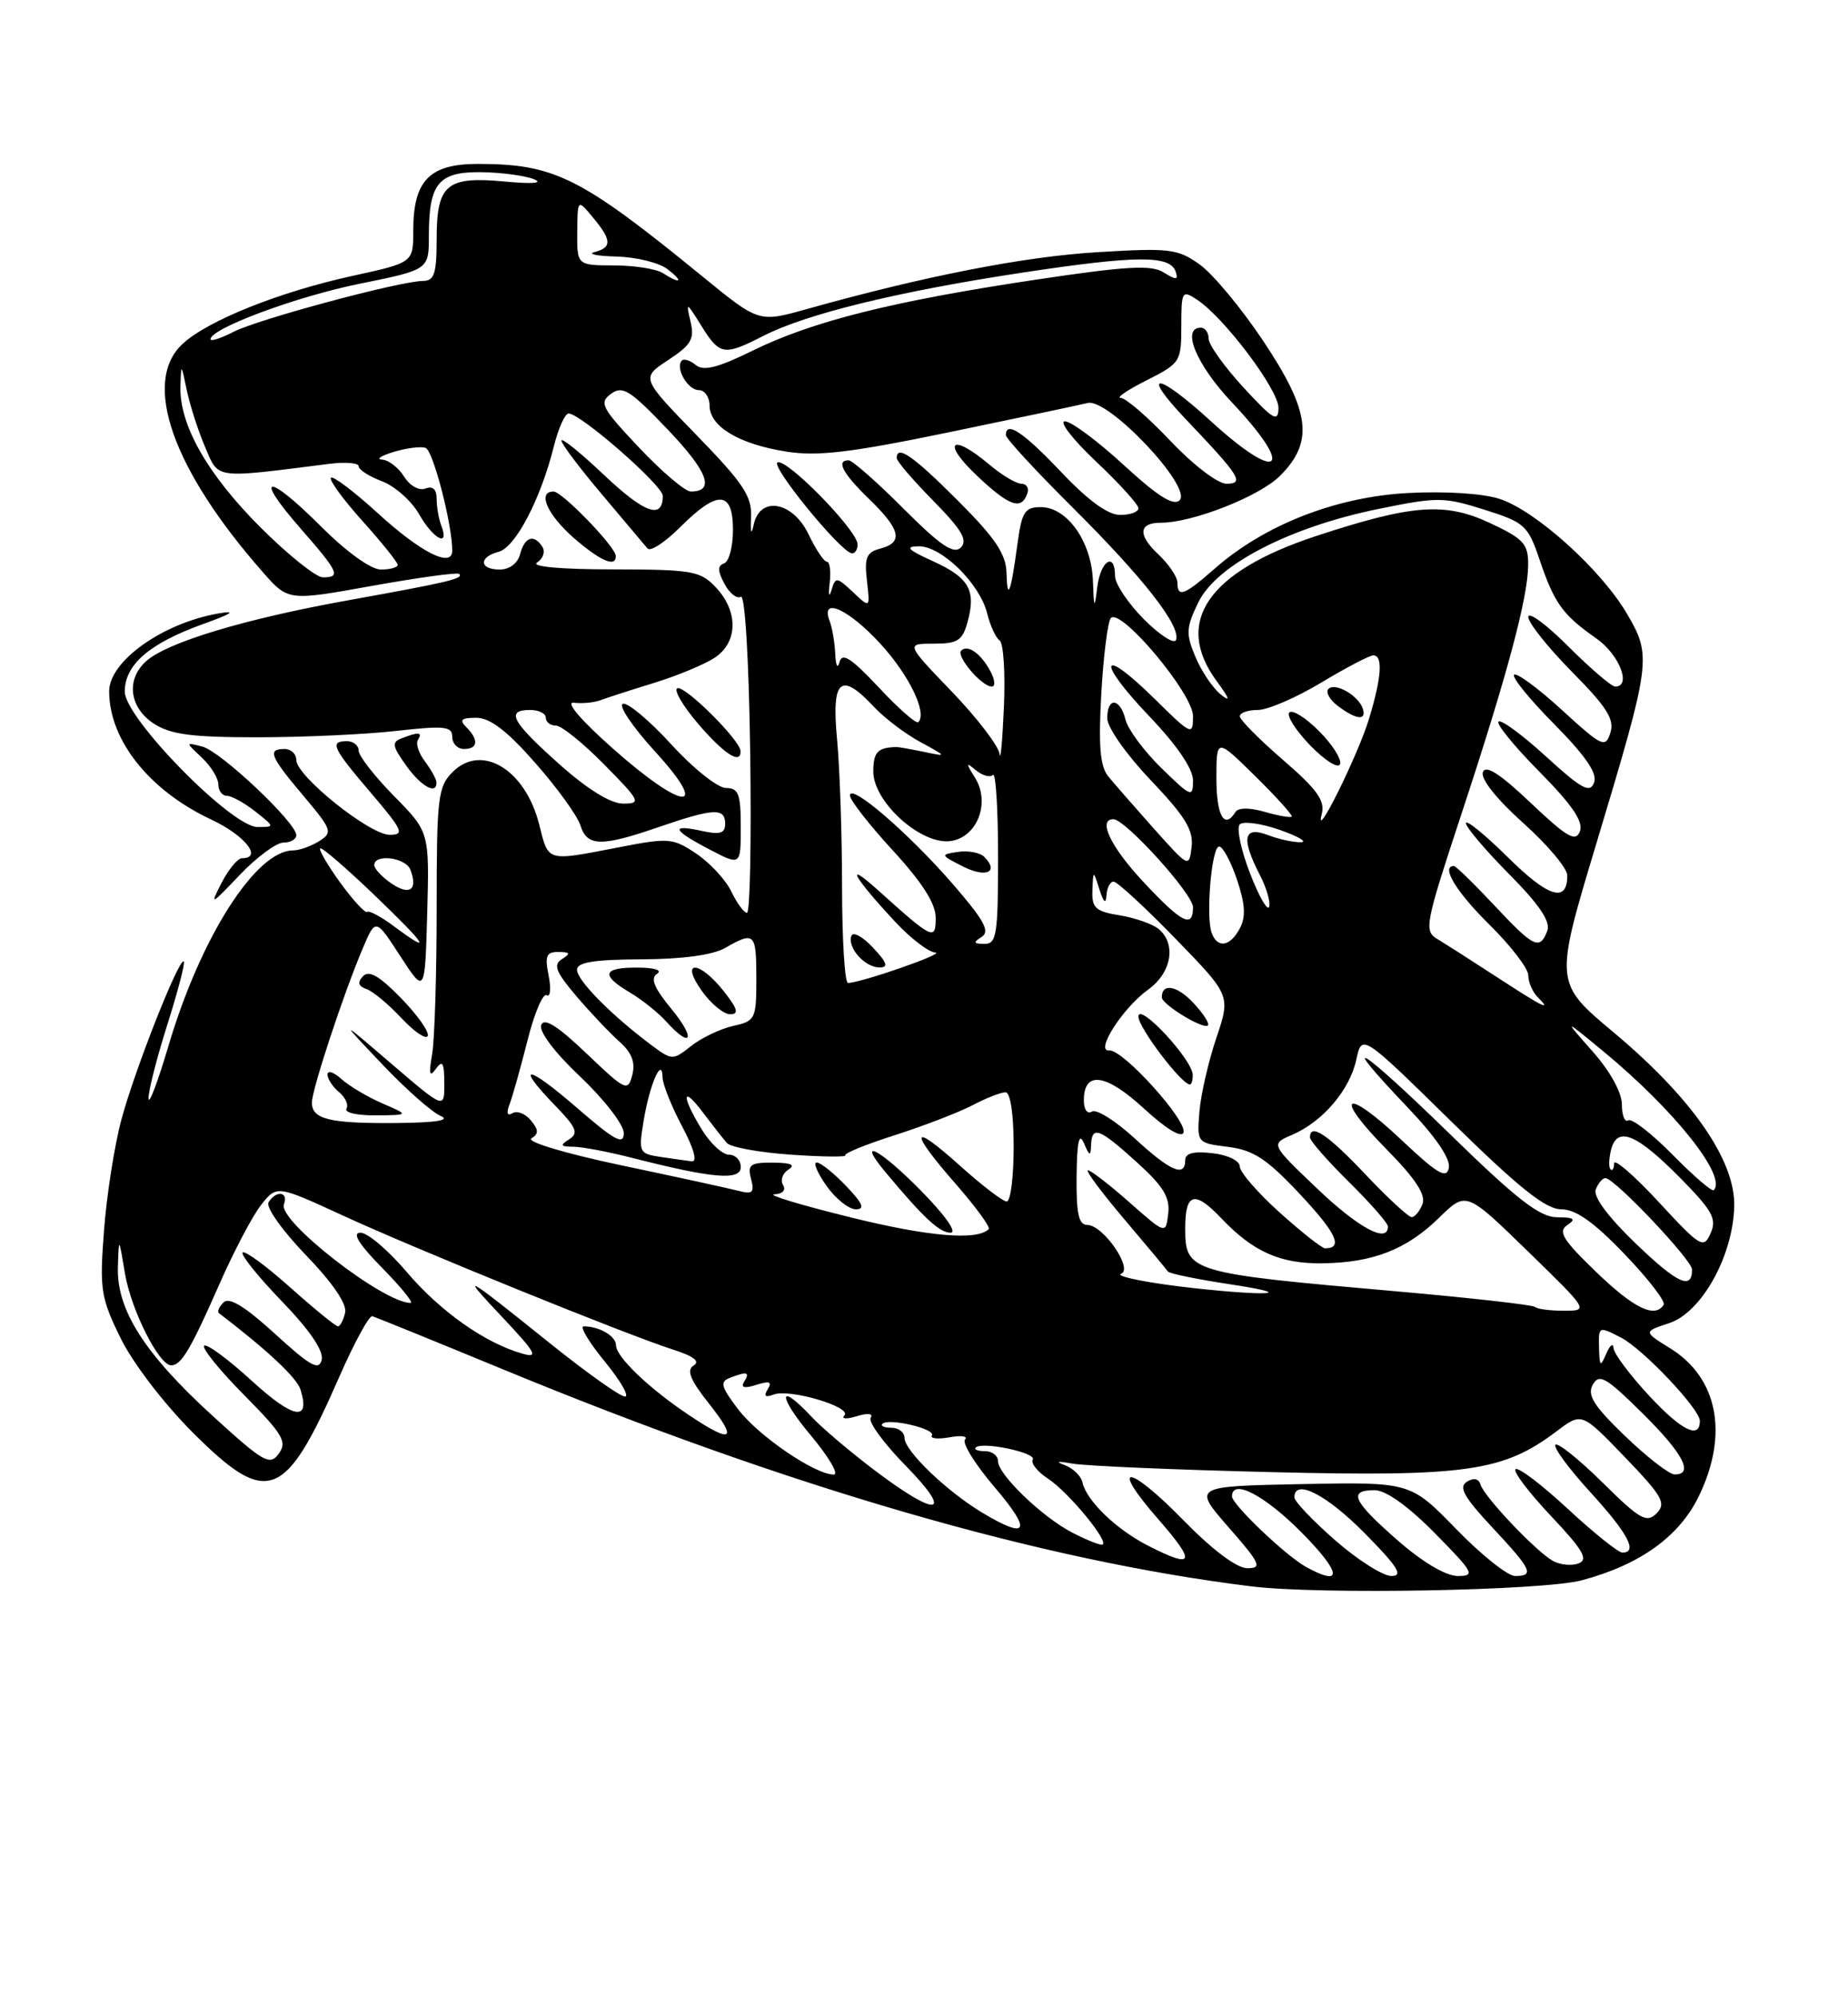 <?xml version="1.0" encoding="UTF-8" standalone="no"?>
<!DOCTYPE svg PUBLIC "-//W3C//DTD SVG 1.1//EN" "http://www.w3.org/Graphics/SVG/1.1/DTD/svg11.dtd" >
<svg xmlns="http://www.w3.org/2000/svg" xmlns:xlink="http://www.w3.org/1999/xlink" version="1.1" viewBox="0 0 237 256">
 <g >
 <path fill="currentColor"
d=" M 202.86 202.55 C 210.33 200.56 215.37 196.94 217.88 191.75 C 221.72 183.82 220.31 176.59 214.20 172.82 C 210.75 170.68 210.75 170.68 214.07 169.59 C 218.23 168.22 222.27 160.96 222.41 154.58 C 222.53 148.71 217.01 140.75 206.95 132.33 C 199.35 125.97 199.35 125.97 204.69 108.24 C 211.77 84.72 211.85 84.13 208.65 78.66 C 205.34 73.02 196.99 65.48 192.34 63.95 C 190.22 63.25 185.40 62.94 180.58 63.19 C 171.36 63.68 162.21 67.25 155.82 72.85 C 151.87 76.32 151.00 76.65 151.00 74.67 C 151.00 73.95 149.89 72.30 148.53 71.03 C 145.89 68.55 146.02 67.00 148.88 67.00 C 152.94 67.00 161.53 63.62 164.16 60.99 C 168.54 56.62 168.04 52.72 161.95 43.62 C 159.17 39.46 155.52 35.08 153.84 33.89 C 151.02 31.88 150.00 31.76 140.64 32.33 C 131.28 32.90 118.51 35.40 103.41 39.63 C 97.32 41.34 97.32 41.34 90.07 35.42 C 74.47 22.69 71.13 21.02 61.31 21.01 C 55.08 21.00 53.00 23.14 53.00 29.55 C 53.00 33.66 53.00 33.66 45.25 35.35 C 35.79 37.42 26.58 41.11 23.38 44.11 C 18.18 49.00 22.14 60.20 33.73 73.36 C 36.96 77.03 36.96 77.03 47.73 75.09 C 53.65 74.03 58.67 73.34 58.89 73.56 C 59.49 74.16 57.54 74.62 44.55 76.96 C 31.37 79.33 21.44 82.33 18.75 84.74 C 16.14 87.08 16.57 90.67 19.70 92.73 C 21.86 94.14 24.54 94.50 32.95 94.50 C 38.75 94.50 46.76 94.14 50.75 93.69 C 57.00 92.99 58.00 93.09 58.00 94.44 C 58.00 95.30 58.67 96.00 59.50 96.00 C 61.31 96.00 61.43 94.83 59.80 93.20 C 58.87 92.27 59.15 92.00 61.08 92.00 C 62.84 92.00 65.02 93.66 68.64 97.78 C 71.44 100.95 74.04 104.55 74.43 105.78 C 75.30 108.52 77.07 108.56 84.50 106.00 C 91.51 103.59 93.00 103.51 93.00 105.58 C 93.00 106.81 92.35 107.02 90.00 106.50 C 85.90 105.60 86.24 106.40 91.00 108.88 C 95.00 110.97 95.00 110.97 95.00 105.98 C 95.00 101.75 94.71 101.00 93.10 101.00 C 92.06 101.00 88.90 98.49 86.10 95.42 C 83.29 92.35 80.49 90.00 79.88 90.21 C 79.27 90.41 81.11 93.15 83.98 96.29 C 91.25 104.24 87.67 103.99 78.56 95.91 C 74.42 92.23 72.46 89.92 73.60 90.07 C 74.65 90.20 76.17 90.06 77.00 89.75 C 77.83 89.44 80.92 88.44 83.88 87.53 C 86.84 86.62 90.33 85.17 91.63 84.32 C 94.64 82.35 94.72 78.40 91.83 75.31 C 89.81 73.17 88.85 73.00 78.58 72.98 C 71.88 72.98 68.04 72.62 68.88 72.10 C 69.64 71.62 69.95 70.72 69.57 70.11 C 68.51 68.41 67.29 68.79 66.71 71.00 C 66.40 72.20 65.35 73.00 64.09 73.00 C 61.45 73.00 61.36 71.40 63.96 70.72 C 66.10 70.16 69.34 63.97 71.02 57.25 C 71.60 54.91 72.46 53.00 72.92 53.00 C 74.46 53.00 85.00 62.22 85.00 63.56 C 85.00 66.62 82.67 65.80 77.50 60.91 C 74.48 58.05 72.00 56.05 72.00 56.47 C 72.00 56.89 74.34 59.99 77.19 63.36 C 80.05 66.74 82.68 69.86 83.04 70.30 C 83.40 70.74 85.30 69.50 87.25 67.55 C 92.04 62.76 94.00 62.87 94.00 67.92 C 94.00 70.07 93.49 72.00 92.86 72.21 C 92.01 72.50 92.02 73.17 92.91 74.83 C 93.56 76.05 94.51 76.80 95.01 76.49 C 95.54 76.16 96.04 84.46 96.21 96.47 C 96.37 107.76 96.19 117.00 95.80 117.00 C 95.42 117.00 94.52 115.78 93.80 114.29 C 93.09 112.80 91.07 110.61 89.32 109.43 C 86.29 107.40 85.79 107.35 79.32 108.61 C 70.00 110.41 70.37 110.52 69.15 105.68 C 67.38 98.63 61.77 95.23 58.05 98.95 C 56.16 100.84 56.00 102.21 56.00 116.38 C 56.00 124.83 55.74 133.27 55.42 135.12 C 54.97 137.68 55.09 138.14 55.90 137.00 C 56.75 135.81 56.97 136.20 56.98 138.83 C 57.00 142.17 57.00 142.17 50.25 136.39 C 43.50 130.60 43.50 130.60 49.00 136.39 C 52.02 139.58 55.40 142.56 56.50 143.03 C 57.84 143.59 55.96 143.89 50.83 143.94 C 42.25 144.01 40.00 143.46 40.00 141.32 C 40.00 139.66 44.01 127.49 46.51 121.58 C 48.17 117.67 48.17 117.67 51.33 122.54 C 54.50 127.42 54.50 127.42 54.79 117.03 C 55.07 106.64 55.07 106.64 50.54 102.04 C 48.04 99.50 46.00 96.88 46.00 96.22 C 46.00 95.55 45.33 95.00 44.50 95.00 C 42.23 95.00 42.61 95.82 47.58 101.64 C 51.66 106.43 51.92 107.00 49.97 107.00 C 47.40 107.00 38.00 99.46 38.00 97.41 C 38.00 96.63 37.33 96.00 36.50 96.00 C 34.25 96.00 34.62 96.92 38.91 102.00 C 42.59 106.37 42.71 106.70 40.92 107.82 C 39.88 108.47 38.38 109.00 37.59 109.00 C 32.82 109.00 25.72 120.14 21.61 134.04 C 20.23 138.69 19.08 141.73 19.05 140.79 C 19.02 139.85 20.11 135.59 21.46 131.33 C 22.81 127.07 23.76 123.43 23.57 123.24 C 22.99 122.66 17.27 137.14 15.57 143.50 C 14.68 146.80 13.68 153.19 13.34 157.69 C 12.76 165.27 12.92 166.31 15.45 171.48 C 17.00 174.66 21.00 179.89 24.70 183.59 C 34.32 193.20 36.56 192.36 43.50 176.50 C 45.43 172.10 47.34 168.59 47.75 168.70 C 48.16 168.82 55.70 171.88 64.50 175.51 C 101.15 190.63 133.54 200.02 160.50 203.33 C 169.25 204.41 197.86 203.88 202.86 202.55 Z  M 49.03 141.42 C 47.12 140.59 44.76 139.19 43.78 138.30 C 42.80 137.41 42.00 137.15 42.00 137.72 C 42.00 138.29 42.67 139.31 43.49 139.99 C 44.31 140.67 44.73 141.63 44.43 142.11 C 44.13 142.60 45.82 142.98 48.19 142.96 C 52.50 142.92 52.50 142.92 49.03 141.42 Z  M 51.41 127.91 C 48.65 125.08 47.31 124.31 46.55 125.13 C 45.81 125.92 45.94 126.40 47.00 126.77 C 47.83 127.06 49.85 128.74 51.50 130.51 C 53.15 132.27 54.66 133.29 54.86 132.77 C 55.06 132.24 53.51 130.06 51.41 127.91 Z  M 36.35 108.00 C 37.26 108.00 38.00 107.57 38.00 107.05 C 38.00 105.44 28.33 96.32 25.97 95.70 C 23.76 95.12 23.76 95.12 25.88 97.10 C 27.04 98.19 28.00 99.74 28.00 100.54 C 28.00 101.34 28.49 102.00 29.09 102.00 C 29.69 102.00 31.33 102.90 32.73 104.00 C 35.25 105.99 35.25 106.00 33.02 106.00 C 29.70 106.00 16.00 92.04 16.00 88.65 C 16.00 85.21 19.13 82.49 25.90 80.04 C 29.80 78.64 30.43 78.21 28.00 78.63 C 20.84 79.88 14.00 84.75 14.00 88.61 C 14.00 94.85 19.15 101.32 27.06 105.03 C 31.41 107.06 33.75 110.00 31.03 110.00 C 30.49 110.00 29.32 111.42 28.42 113.15 C 26.88 116.13 27.01 116.07 30.74 112.15 C 32.91 109.87 35.44 108.00 36.35 108.00 Z  M 55.97 100.25 C 55.95 99.84 55.29 98.65 54.50 97.60 C 53.71 96.56 53.30 95.32 53.59 94.85 C 54.21 93.84 53.73 93.78 51.59 94.60 C 50.21 95.13 50.27 95.57 52.07 98.10 C 54.01 100.82 56.04 101.94 55.97 100.25 Z  M 94.97 96.25 C 94.92 94.88 87.88 87.87 86.88 88.21 C 86.35 88.38 87.54 90.44 89.53 92.77 C 92.89 96.68 95.04 98.06 94.97 96.25 Z  M 78.97 71.25 C 78.93 70.07 72.09 63.00 70.99 63.00 C 68.89 63.00 70.16 65.93 73.53 68.90 C 76.96 71.90 79.03 72.80 78.97 71.25 Z  M 167.50 200.84 C 164.92 199.42 158.00 192.83 158.00 191.80 C 158.00 189.45 162.21 191.65 167.00 196.50 C 172.04 201.60 172.25 203.45 167.50 200.84 Z  M 171.23 197.42 C 168.35 194.90 166.00 192.43 166.00 191.92 C 166.00 189.46 170.11 191.55 175.00 196.50 C 179.27 200.82 180.01 202.00 178.45 202.00 C 177.36 202.00 174.11 199.94 171.23 197.42 Z  M 179.23 197.42 C 173.48 192.39 172.84 191.00 176.28 191.00 C 177.73 191.00 180.57 193.02 184.00 196.50 C 189.00 201.56 189.24 202.00 186.95 202.00 C 185.43 202.00 182.44 200.23 179.23 197.42 Z  M 186.74 195.97 C 180.88 189.95 180.88 189.95 166.92 190.22 C 152.97 190.50 152.97 190.50 157.56 195.75 C 161.64 200.41 161.91 201.00 159.97 201.00 C 158.62 201.00 155.53 198.69 151.85 194.93 C 144.65 187.57 142.16 187.43 148.57 194.75 C 153.46 200.35 153.15 201.14 147.21 198.10 C 143.13 196.01 139.33 192.34 138.82 190.00 C 138.65 189.18 137.60 188.17 136.50 187.77 C 135.28 187.32 135.66 187.25 137.50 187.59 C 139.15 187.89 150.73 188.39 163.24 188.69 C 188.08 189.29 192.83 188.60 199.67 183.42 C 202.85 181.02 202.85 181.02 208.38 186.76 C 213.22 191.79 213.72 192.68 212.45 193.97 C 211.18 195.25 210.32 194.76 205.52 190.02 C 202.51 187.05 199.79 184.87 199.48 185.18 C 199.17 185.49 201.19 188.23 203.96 191.26 C 208.79 196.55 210.09 199.00 208.06 199.00 C 207.54 199.00 204.37 196.46 201.03 193.36 C 197.68 190.26 194.68 187.99 194.36 188.31 C 194.04 188.63 196.09 191.33 198.92 194.32 C 203.01 198.65 203.74 199.89 202.46 200.38 C 201.58 200.72 200.10 200.58 199.18 200.08 C 197.03 198.90 190.36 191.88 189.87 190.28 C 189.64 189.51 188.99 189.38 188.11 189.93 C 187.03 190.60 187.75 191.89 191.36 195.75 C 196.45 201.19 196.83 202.00 194.30 202.00 C 193.36 202.00 189.96 199.29 186.74 195.97 Z  M 137.50 196.43 C 133.67 194.45 128.00 189.00 128.00 187.30 C 128.00 186.59 127.25 186.00 126.33 186.00 C 125.42 186.00 124.88 185.79 125.14 185.53 C 125.95 184.72 132.99 186.21 132.45 187.08 C 132.17 187.54 133.05 188.64 134.41 189.53 C 137.13 191.31 142.58 198.00 141.30 197.99 C 140.86 197.99 139.15 197.29 137.50 196.43 Z  M 126.00 193.90 C 121.42 191.16 116.00 185.95 116.00 184.30 C 116.00 183.59 115.25 183.00 114.33 183.00 C 113.42 183.00 112.89 182.77 113.17 182.49 C 113.95 181.72 120.03 183.14 119.51 183.98 C 119.26 184.38 120.28 184.49 121.78 184.22 C 123.28 183.95 124.17 184.08 123.76 184.52 C 123.35 184.95 125.08 187.72 127.59 190.66 C 132.39 196.28 131.84 197.40 126.00 193.90 Z  M 112.35 188.59 C 109.13 186.17 105.41 183.02 104.08 181.59 C 99.75 176.97 99.69 178.85 104.00 184.00 C 106.30 186.75 107.62 189.00 106.93 189.00 C 104.52 189.00 97.29 184.07 94.68 180.65 C 92.46 177.74 92.29 177.10 93.61 176.60 C 95.83 175.74 96.21 175.85 95.43 177.11 C 94.97 177.86 95.47 177.99 97.00 177.50 C 98.69 176.96 99.05 177.11 98.46 178.06 C 97.91 178.95 98.14 179.16 99.23 178.74 C 101.26 177.96 109.31 180.35 108.29 181.42 C 107.85 181.88 108.57 181.92 109.88 181.52 C 111.30 181.08 112.02 181.16 111.66 181.73 C 111.34 182.26 113.35 185.01 116.13 187.84 C 122.36 194.20 120.33 194.60 112.35 188.59 Z  M 208.41 184.06 C 204.38 180.18 203.52 178.82 204.27 177.48 C 205.09 176.02 205.95 176.51 210.61 181.11 C 215.86 186.29 217.29 189.02 214.75 188.98 C 214.06 188.97 211.21 186.75 208.41 184.06 Z  M 27.23 181.44 C 18.53 173.50 14.95 167.88 15.12 162.41 C 15.24 158.50 15.24 158.50 16.03 163.25 C 16.82 167.91 20.39 175.00 21.96 175.00 C 23.24 175.00 24.45 172.97 28.08 164.72 C 29.96 160.44 32.40 155.80 33.50 154.42 C 35.50 151.90 35.50 151.90 44.00 155.81 C 53.43 160.15 80.34 171.07 86.37 173.00 C 88.96 173.82 89.82 174.50 88.96 175.02 C 88.01 175.61 88.50 176.85 90.93 179.91 C 94.67 184.63 93.90 185.08 88.39 181.40 C 83.21 177.94 79.00 173.91 79.00 172.42 C 79.00 171.25 76.86 170.00 74.85 170.00 C 74.31 170.00 75.53 172.03 77.55 174.50 C 79.58 176.97 80.75 179.00 80.15 179.00 C 79.54 179.00 75.33 176.01 70.78 172.37 C 59.27 163.14 58.84 162.91 64.50 168.91 C 68.73 173.40 69.11 174.11 67.00 173.50 C 62.20 172.14 56.47 168.09 52.19 163.07 C 49.83 160.28 47.15 158.00 46.24 158.00 C 45.11 158.00 45.99 159.43 49.00 162.50 C 51.43 164.97 53.08 167.00 52.66 167.00 C 49.16 167.00 35.61 156.46 36.41 154.36 C 37.04 152.74 35.41 152.52 34.44 154.10 C 34.06 154.71 36.20 157.73 39.21 160.85 C 42.67 164.43 44.52 167.14 44.26 168.25 C 44.04 169.21 43.62 170.00 43.34 170.00 C 43.05 170.00 40.30 167.76 37.23 165.02 C 34.15 162.27 31.41 160.26 31.12 160.54 C 30.84 160.82 33.10 163.63 36.14 166.78 C 39.70 170.46 41.52 173.13 41.26 174.28 C 40.92 175.73 39.83 175.13 35.28 170.97 C 31.42 167.45 29.39 166.21 28.67 166.93 C 28.10 167.50 27.83 168.12 28.07 168.30 C 34.25 173.02 38.04 176.56 38.53 178.08 C 39.85 182.26 37.64 181.88 32.30 176.99 C 29.25 174.20 26.49 172.17 26.18 172.49 C 25.87 172.80 28.18 175.65 31.32 178.82 C 36.29 183.84 36.86 184.81 35.75 186.32 C 34.60 187.90 33.82 187.45 27.23 181.44 Z  M 211.62 179.03 C 209.08 176.31 206.97 173.50 206.93 172.79 C 206.89 172.08 206.47 172.40 206.00 173.50 C 205.24 175.27 205.13 175.18 205.07 172.72 C 205.00 169.98 205.03 169.97 207.90 171.45 C 210.72 172.91 218.00 180.60 218.00 182.12 C 218.00 184.50 215.70 183.39 211.62 179.03 Z  M 196.85 167.51 C 196.58 167.25 188.52 166.34 178.93 165.50 C 152.54 163.19 152.00 163.03 152.00 157.44 C 152.00 152.88 153.19 152.54 156.60 156.12 C 160.73 160.47 164.20 162.01 169.70 161.92 C 176.13 161.82 180.41 160.14 184.57 156.07 C 188.03 152.69 188.03 152.69 195.90 160.34 C 203.77 168.00 203.77 168.00 200.55 168.00 C 198.78 168.00 197.11 167.78 196.85 167.51 Z  M 204.68 163.01 C 200.42 158.90 199.77 157.84 201.00 157.02 C 202.17 156.25 201.89 156.03 199.68 156.02 C 197.46 156.00 194.55 153.75 185.93 145.34 C 174.43 134.13 171.07 132.03 180.59 142.01 C 184.12 145.71 186.04 148.53 185.81 149.68 C 185.52 151.16 184.37 150.48 179.71 146.09 C 172.43 139.23 170.87 140.28 177.85 147.34 C 181.52 151.06 182.88 153.14 182.43 154.32 C 182.08 155.24 181.45 156.00 181.04 156.00 C 180.63 156.00 177.95 153.53 175.09 150.50 C 170.25 145.38 168.00 143.89 168.00 145.79 C 168.00 146.22 170.25 148.79 173.00 151.50 C 175.75 154.21 178.00 156.78 178.00 157.21 C 178.00 159.43 174.22 157.40 168.90 152.32 C 162.94 146.64 162.94 146.64 165.72 145.45 C 169.64 143.77 173.10 139.70 173.94 135.82 C 174.66 132.50 174.66 132.50 186.13 143.75 C 194.84 152.29 198.24 155.00 200.22 155.00 C 202.09 155.00 204.39 156.62 208.33 160.73 C 211.36 163.88 213.62 166.80 213.36 167.23 C 212.25 169.02 209.54 167.70 204.68 163.01 Z  M 150.00 164.72 C 145.88 164.17 143.07 163.51 143.76 163.27 C 145.40 162.69 141.48 157.00 139.43 157.00 C 138.33 157.00 138.02 155.54 138.07 150.75 C 138.12 146.33 138.39 145.09 139.00 146.50 C 139.73 148.21 139.87 148.25 139.93 146.75 C 140.03 144.24 140.96 144.59 145.82 148.99 C 149.19 152.04 150.07 153.48 149.82 155.56 C 149.50 158.21 149.50 158.21 144.85 154.11 C 142.29 151.85 139.89 150.00 139.53 150.00 C 139.16 150.00 141.25 152.81 144.17 156.25 C 147.08 159.69 149.61 162.71 149.79 162.98 C 149.97 163.24 153.58 163.98 157.81 164.62 C 162.50 165.33 163.94 165.78 161.50 165.76 C 159.30 165.74 154.12 165.28 150.00 164.72 Z  M 209.77 159.38 C 206.22 155.96 204.30 153.38 204.65 152.46 C 204.96 151.66 205.52 151.00 205.89 151.00 C 207.05 151.00 217.00 161.50 217.00 162.72 C 217.00 165.39 215.14 164.53 209.77 159.38 Z  M 164.11 155.41 C 161.30 152.88 159.00 150.23 159.00 149.52 C 159.00 148.78 157.49 148.04 155.50 147.81 C 153.09 147.53 152.00 147.80 152.00 148.70 C 152.00 150.95 150.10 150.13 145.52 145.91 C 143.08 143.67 140.62 142.12 140.04 142.47 C 139.45 142.84 139.00 142.23 139.00 141.03 C 139.00 137.20 141.83 137.59 146.70 142.08 C 149.54 144.69 151.53 145.90 151.78 145.16 C 152.29 143.64 143.97 134.45 142.26 134.64 C 140.36 134.85 143.99 129.17 147.25 126.84 C 150.26 124.68 150.89 120.99 148.59 119.07 C 147.81 118.43 145.56 117.64 143.59 117.32 C 140.50 116.82 140.01 116.38 140.10 114.12 C 140.20 111.50 140.20 111.50 141.00 114.00 C 141.53 115.67 141.83 115.92 141.90 114.75 C 141.96 113.79 142.37 113.00 142.82 113.00 C 143.27 113.00 146.83 116.28 150.73 120.29 C 157.83 127.59 157.83 127.59 155.99 133.04 C 154.98 136.04 154.00 140.30 153.82 142.50 C 153.50 146.48 153.52 146.50 157.50 147.00 C 160.76 147.41 162.47 148.53 166.74 153.09 C 171.39 158.05 172.30 160.00 169.94 160.00 C 169.54 160.00 166.92 157.93 164.11 155.41 Z  M 152.96 137.75 C 152.89 135.76 146.00 128.38 146.00 130.30 C 146.00 131.72 151.53 139.00 152.60 139.00 C 152.82 139.00 152.98 138.44 152.96 137.75 Z  M 153.03 128.53 C 150.94 126.30 149.00 125.97 149.00 127.83 C 149.00 128.74 154.34 132.00 154.91 131.43 C 155.15 131.19 154.30 129.88 153.03 128.53 Z  M 212.71 154.05 C 209.57 150.66 207.00 148.44 207.00 149.11 C 207.00 149.78 206.79 150.13 206.54 149.87 C 206.29 149.62 206.33 148.47 206.63 147.32 C 207.42 144.29 209.92 145.34 215.54 151.04 C 219.63 155.19 220.20 156.24 219.38 158.07 C 218.48 160.10 218.09 159.87 212.71 154.05 Z  M 109.00 156.01 C 102.67 154.45 98.31 153.13 99.31 153.08 C 100.37 153.03 100.83 152.54 100.43 151.89 C 100.05 151.28 100.36 150.38 101.12 149.90 C 102.07 149.31 101.44 149.03 99.13 149.02 C 96.20 149.00 95.84 149.27 96.32 151.10 C 96.78 152.86 96.51 153.11 94.70 152.63 C 93.50 152.32 86.77 150.85 79.72 149.37 C 72.51 147.85 67.45 146.34 68.15 145.91 C 69.11 145.32 69.09 144.81 68.07 143.59 C 67.36 142.73 66.30 142.32 65.72 142.68 C 65.04 143.09 64.91 142.67 65.36 141.51 C 65.74 140.51 66.77 136.84 67.65 133.36 C 68.52 129.88 69.63 127.27 70.10 127.56 C 70.58 127.86 70.70 126.73 70.36 125.05 C 69.85 122.51 70.07 122.00 71.62 122.02 C 73.13 122.03 73.22 122.21 72.07 122.93 C 70.92 123.67 71.26 124.55 73.91 127.67 C 75.71 129.78 78.19 132.40 79.43 133.50 C 81.02 134.91 81.51 136.17 81.09 137.78 C 80.53 139.95 80.24 139.82 75.22 135.03 C 71.50 131.48 69.78 130.40 69.41 131.38 C 69.09 132.20 71.13 134.90 74.44 138.03 C 77.50 140.92 80.00 144.17 80.00 145.24 C 80.00 146.82 78.85 146.20 74.00 142.00 C 67.56 136.42 65.93 136.27 71.24 141.75 C 73.93 144.53 74.23 145.25 72.99 146.03 C 71.77 146.80 71.88 146.97 73.54 146.98 C 74.66 146.99 78.04 147.63 81.04 148.40 C 91.42 151.05 95.00 151.35 95.00 149.59 C 95.00 148.71 94.32 148.00 93.49 148.00 C 92.65 148.00 91.08 146.54 89.99 144.75 C 87.34 140.40 87.46 139.01 90.17 142.62 C 91.37 144.20 92.74 145.95 93.22 146.50 C 93.70 147.05 97.41 147.72 101.47 148.00 C 105.52 148.28 108.64 148.31 108.41 148.08 C 108.18 147.85 111.03 146.69 114.75 145.50 C 118.46 144.31 122.94 142.59 124.70 141.67 C 126.46 140.75 128.37 140.00 128.95 140.00 C 129.58 140.00 130.00 142.78 130.00 147.00 C 130.00 150.85 129.60 154.00 129.11 154.00 C 128.62 154.00 125.92 151.93 123.11 149.41 C 116.75 143.69 116.52 144.84 122.62 151.81 C 125.16 154.72 127.04 157.29 126.80 157.54 C 125.30 159.04 119.04 158.50 109.00 156.01 Z  M 118.02 152.52 C 112.79 147.22 109.74 145.67 113.56 150.24 C 118.43 156.08 120.49 158.00 121.90 158.00 C 122.80 158.00 121.21 155.75 118.02 152.52 Z  M 108.50 152.00 C 106.92 150.35 105.23 149.00 104.74 149.00 C 104.26 149.00 104.83 150.35 106.00 152.00 C 107.17 153.65 108.86 155.00 109.76 155.00 C 110.97 155.00 110.65 154.25 108.50 152.00 Z  M 214.52 148.02 C 211.85 145.31 209.29 143.32 208.83 143.60 C 208.37 143.89 208.00 142.97 208.00 141.56 C 208.00 140.03 206.50 137.31 204.25 134.77 C 200.50 130.53 200.50 130.53 205.57 134.71 C 214.71 142.24 221.53 150.80 219.78 152.55 C 219.56 152.77 217.19 150.73 214.52 148.02 Z  M 84.67 148.28 C 81.96 147.87 81.88 147.69 82.54 143.68 C 83.31 138.98 84.92 135.30 84.97 138.10 C 84.99 138.98 86.11 141.79 87.47 144.35 C 88.98 147.19 89.47 148.94 88.72 148.85 C 88.05 148.77 86.23 148.51 84.67 148.28 Z  M 83.36 133.82 C 78.30 130.01 74.00 125.64 74.00 124.30 C 74.00 123.34 76.15 122.99 82.25 122.96 C 87.51 122.94 91.41 122.41 93.00 121.50 C 96.77 119.34 97.00 119.57 97.00 125.42 C 97.00 130.61 96.87 130.87 94.05 131.49 C 92.42 131.85 90.00 133.00 88.66 134.05 C 86.25 135.95 86.20 135.94 83.36 133.82 Z  M 86.09 129.30 C 83.87 126.60 83.38 125.38 84.27 124.81 C 84.99 124.36 83.94 124.02 81.75 124.02 C 77.29 124.00 76.99 124.97 80.78 127.21 C 82.30 128.11 84.40 129.78 85.43 130.92 C 88.71 134.55 89.28 133.16 86.09 129.30 Z  M 92.83 127.06 C 89.66 123.05 87.15 123.00 90.00 127.00 C 91.17 128.65 92.81 130.00 93.64 130.00 C 94.80 130.00 94.61 129.32 92.83 127.06 Z  M 191.87 125.17 C 188.77 123.15 185.40 121.00 184.37 120.38 C 182.59 119.32 182.73 118.56 187.41 104.38 C 193.28 86.58 195.96 76.59 195.98 72.42 C 196.00 69.71 195.42 69.07 191.09 67.04 C 185.32 64.34 181.11 64.65 168.77 68.71 C 154.91 73.27 150.48 79.71 156.02 87.28 C 157.71 89.58 157.86 90.07 156.54 89.00 C 155.52 88.17 154.06 86.00 153.30 84.17 C 152.06 81.22 152.11 80.43 153.70 77.17 C 156.03 72.41 165.34 67.58 176.66 65.26 C 184.36 63.68 185.14 63.68 190.34 65.32 C 195.55 66.96 195.95 67.32 197.46 71.78 C 199.35 77.35 200.41 78.81 204.75 81.85 C 207.68 83.91 209.28 88.00 207.14 88.00 C 206.67 88.00 203.97 85.69 201.14 82.86 C 198.31 80.03 196.00 78.33 196.00 79.08 C 196.00 79.83 198.52 82.99 201.60 86.11 C 206.08 90.63 207.07 92.20 206.53 93.91 C 205.89 95.92 205.49 95.74 200.30 90.99 C 197.25 88.20 194.49 86.17 194.18 86.49 C 193.87 86.80 196.19 89.66 199.35 92.84 C 203.40 96.95 204.89 99.13 204.43 100.32 C 203.90 101.71 202.83 101.13 198.27 96.96 C 195.23 94.19 192.49 92.17 192.18 92.49 C 191.87 92.80 194.24 95.70 197.45 98.94 C 201.63 103.17 203.09 105.32 202.62 106.55 C 202.08 107.97 201.00 107.35 196.31 102.91 C 192.31 99.12 190.51 97.98 190.17 98.99 C 189.88 99.85 191.98 102.47 195.35 105.49 C 198.46 108.27 201.00 111.29 201.00 112.21 C 201.00 115.77 198.60 115.04 193.40 109.90 C 190.43 106.97 188.00 104.99 188.00 105.51 C 188.00 106.02 190.49 108.96 193.54 112.04 C 197.45 115.99 198.89 118.13 198.43 119.32 C 197.47 121.83 196.71 121.46 191.60 116.00 C 189.02 113.25 186.71 111.00 186.46 111.00 C 184.74 111.00 186.75 114.31 191.00 118.50 C 193.75 121.21 196.00 124.14 196.00 125.01 C 196.00 125.89 196.54 127.14 197.20 127.80 C 199.10 129.70 197.91 129.11 191.87 125.17 Z  M 107.99 113.75 C 107.99 107.01 107.70 98.46 107.35 94.75 C 106.62 87.05 107.80 86.02 112.08 90.60 C 113.41 92.02 116.08 94.05 118.00 95.09 C 121.49 96.99 121.49 97.00 118.50 96.37 C 116.85 96.03 115.28 95.75 115.00 95.75 C 112.56 95.80 112.00 96.38 112.00 98.90 C 112.00 102.77 118.05 108.25 121.83 107.81 C 125.29 107.40 127.06 102.93 125.05 99.70 C 123.84 97.76 123.86 97.65 125.18 98.74 C 126.01 99.42 126.98 99.69 127.34 99.32 C 127.70 98.96 128.00 103.69 128.00 109.83 C 128.00 119.81 127.81 121.00 126.25 120.98 C 124.84 120.97 124.77 120.80 125.90 120.08 C 127.01 119.38 126.20 117.93 122.14 113.25 C 116.44 106.70 109.00 100.31 109.00 101.96 C 109.00 102.54 111.47 105.71 114.50 109.00 C 118.26 113.09 120.00 115.82 120.00 117.61 C 120.00 120.61 119.66 120.45 112.55 114.05 C 108.16 110.11 109.47 112.44 114.90 118.25 C 116.83 120.31 119.10 122.04 119.95 122.09 C 121.36 122.17 110.49 125.95 108.75 125.99 C 108.34 125.99 108.00 120.49 107.99 113.75 Z  M 111.94 121.44 C 110.62 120.03 109.38 119.37 109.18 119.97 C 108.67 121.49 110.92 124.00 112.80 124.00 C 113.98 124.00 113.77 123.39 111.94 121.44 Z  M 126.23 109.83 C 125.68 109.28 124.17 108.99 122.87 109.19 C 120.56 109.53 120.58 109.58 123.50 111.06 C 126.45 112.56 128.18 111.78 126.23 109.83 Z  M 50.52 118.72 C 48.88 117.50 47.34 116.67 47.09 116.88 C 46.84 117.09 45.29 115.41 43.64 113.14 C 42.00 110.87 40.84 108.89 41.08 108.74 C 41.31 108.59 44.42 111.28 48.00 114.71 C 54.78 121.21 55.58 122.49 50.52 118.72 Z  M 155.41 119.62 C 154.61 117.54 155.38 108.50 156.35 108.50 C 156.82 108.50 157.85 110.41 158.64 112.75 C 159.70 115.89 159.79 117.52 159.00 119.00 C 157.76 121.32 156.17 121.60 155.41 119.62 Z  M 146.64 113.04 C 142.44 108.55 140.74 105.00 142.79 105.00 C 144.32 105.00 153.00 114.59 153.00 116.28 C 153.00 119.04 151.57 118.32 146.64 113.04 Z  M 160.30 111.91 C 159.15 108.94 158.56 106.13 158.99 105.67 C 159.41 105.22 161.72 105.53 164.13 106.37 C 166.53 107.22 167.74 107.93 166.82 107.95 C 165.89 107.98 163.98 107.56 162.57 107.02 C 159.47 105.85 159.15 107.45 161.56 112.12 C 162.42 113.78 162.96 115.63 162.76 116.23 C 162.56 116.83 161.45 114.89 160.30 111.91 Z  M 50.25 113.27 C 49.01 112.44 48.00 111.36 48.00 110.88 C 48.00 109.39 52.03 109.91 52.63 111.47 C 53.61 114.04 52.57 114.82 50.25 113.27 Z  M 148.00 106.23 C 145.53 103.46 142.88 100.43 142.12 99.50 C 141.08 98.22 140.86 95.59 141.24 88.86 C 141.52 83.94 142.08 79.59 142.47 79.21 C 143.79 77.92 153.00 88.92 153.00 91.78 C 153.00 94.34 152.83 94.26 148.02 89.52 C 141.07 82.68 140.53 84.61 147.38 91.79 C 150.96 95.54 153.00 98.54 153.00 100.04 C 153.00 102.27 152.76 102.17 148.96 98.46 C 146.73 96.29 144.66 93.50 144.35 92.26 C 143.64 89.43 142.00 89.30 142.00 92.07 C 142.00 93.23 144.48 96.75 147.57 99.99 C 151.99 104.63 153.08 106.40 152.82 108.55 C 152.50 111.24 152.45 111.21 148.00 106.23 Z  M 169.51 104.34 C 169.96 102.63 168.93 101.19 164.54 97.40 C 161.49 94.77 159.00 92.25 159.00 91.81 C 159.00 91.36 160.04 91.00 161.31 91.00 C 162.58 91.00 166.23 89.42 169.43 87.50 C 172.63 85.58 175.64 84.00 176.12 84.00 C 177.38 84.00 177.19 86.80 175.58 92.11 C 174.15 96.83 168.48 108.24 169.51 104.34 Z  M 169.15 93.69 C 167.45 91.99 165.74 90.92 165.35 91.32 C 164.96 91.71 166.17 93.62 168.05 95.56 C 169.95 97.51 171.64 98.57 171.86 97.93 C 172.07 97.30 170.85 95.39 169.15 93.69 Z  M 174.77 90.82 C 174.22 89.15 171.23 87.43 170.37 88.30 C 169.97 88.69 170.51 89.68 171.57 90.48 C 173.92 92.26 175.30 92.41 174.77 90.82 Z  M 156.00 99.79 C 156.00 94.58 156.00 94.58 160.98 99.48 C 163.71 102.17 165.82 104.51 165.66 104.67 C 165.50 104.83 163.94 104.56 162.20 104.06 C 160.27 103.50 158.80 103.51 158.45 104.07 C 157.03 106.37 156.00 104.57 156.00 99.79 Z  M 71.70 97.92 C 65.61 92.49 64.81 91.00 68.00 91.00 C 69.10 91.00 70.00 91.45 70.00 92.00 C 70.00 92.55 70.58 93.00 71.29 93.00 C 72.00 93.00 74.79 95.25 77.50 98.00 C 82.13 102.70 82.27 103.00 79.91 103.00 C 78.31 103.00 75.34 101.17 71.70 97.92 Z  M 128.20 96.66 C 128.09 95.65 125.34 92.05 122.08 88.66 C 116.16 82.50 116.16 82.50 119.75 82.50 C 122.84 82.50 123.44 82.11 124.10 79.67 C 125.20 75.63 124.26 74.02 119.60 71.91 C 116.39 70.45 116.01 70.04 117.83 70.02 C 120.75 69.99 125.67 74.82 126.60 78.62 C 126.99 80.20 127.71 81.76 128.20 82.09 C 128.69 82.41 128.94 86.23 128.75 90.59 C 128.56 94.94 128.31 97.67 128.20 96.66 Z  M 127.03 86.06 C 125.80 83.76 124.11 82.56 123.27 83.39 C 122.58 84.09 125.90 88.00 127.19 88.00 C 127.67 88.00 127.60 87.13 127.03 86.06 Z  M 112.71 88.12 C 109.19 84.36 108.00 83.59 107.67 84.85 C 107.42 85.78 107.18 85.33 107.12 83.83 C 107.05 82.36 106.73 80.45 106.39 79.58 C 105.19 76.44 108.77 78.03 112.84 82.44 C 116.57 86.48 118.95 91.38 117.77 92.56 C 117.51 92.82 115.23 90.82 112.71 88.12 Z  M 146.73 79.40 C 144.68 77.34 143.00 74.84 143.00 73.83 C 143.00 70.68 141.15 71.83 140.72 75.25 C 140.36 78.16 140.30 78.07 140.16 74.38 C 139.97 69.40 136.84 65.00 133.49 65.00 C 131.42 65.00 131.04 65.60 130.48 69.75 C 129.64 76.00 129.18 77.21 129.08 73.41 C 129.02 71.01 127.62 68.94 122.84 64.16 C 117.11 58.43 115.00 56.96 115.00 58.72 C 115.00 59.11 117.12 61.58 119.71 64.21 C 123.34 67.89 124.14 69.26 123.23 70.17 C 122.31 71.09 120.63 69.95 115.86 65.18 C 112.46 61.78 109.30 59.00 108.84 59.00 C 107.18 59.00 108.06 60.67 111.50 64.00 C 115.52 67.90 115.88 69.54 112.88 70.32 C 111.12 70.78 110.84 71.47 111.18 74.42 C 111.59 77.97 111.59 77.97 109.39 75.89 C 107.29 73.93 107.15 73.91 106.63 75.66 C 106.32 76.67 106.22 76.26 106.40 74.75 C 106.58 73.24 106.42 72.00 106.05 72.00 C 105.67 72.00 104.62 70.42 103.70 68.50 C 101.68 64.26 97.46 63.51 96.66 67.25 C 96.35 68.66 96.23 68.31 96.32 66.30 C 96.44 63.60 95.36 61.97 89.33 55.77 C 82.20 48.44 82.20 48.44 85.69 46.15 C 88.66 44.20 89.09 43.46 88.55 41.18 C 87.95 38.65 88.03 38.68 89.94 41.75 C 92.31 45.55 92.83 45.64 97.90 43.05 C 103.44 40.22 115.14 37.37 131.01 34.96 C 145.80 32.72 150.08 32.69 150.78 34.83 C 151.14 35.90 150.84 35.92 149.24 34.92 C 147.65 33.92 144.49 34.10 132.70 35.87 C 114.48 38.60 104.19 41.18 96.53 44.94 C 92.10 47.12 90.22 47.60 89.25 46.80 C 88.54 46.20 87.73 45.94 87.45 46.21 C 86.55 47.12 88.19 50.00 89.61 50.00 C 90.37 50.00 91.00 50.89 91.00 51.98 C 91.00 54.66 94.76 56.92 100.82 57.88 C 104.86 58.52 109.05 58.02 121.68 55.41 C 130.38 53.61 138.40 51.92 139.50 51.65 C 142.14 51.01 152.95 62.45 151.28 64.12 C 150.51 64.89 148.47 63.61 144.11 59.60 C 140.76 56.52 137.37 54.00 136.57 54.00 C 135.77 54.00 137.57 56.32 140.56 59.15 C 143.55 61.97 146.00 64.67 146.00 65.15 C 146.00 65.62 144.94 66.00 143.65 66.00 C 142.09 66.00 139.53 64.14 136.09 60.50 C 131.26 55.40 129.00 53.89 129.00 55.77 C 129.00 56.20 132.84 60.36 137.53 65.02 C 146.63 74.07 151.43 80.20 150.83 82.01 C 150.63 82.62 148.78 81.45 146.73 79.40 Z  M 109.98 69.75 C 109.94 67.98 101.01 58.83 99.73 59.26 C 98.69 59.60 107.79 70.76 109.25 70.92 C 109.66 70.96 109.99 70.44 109.98 69.75 Z  M 131.77 63.19 C 131.99 62.53 131.63 62.00 130.98 62.00 C 130.32 62.00 128.45 60.88 126.82 59.50 C 121.98 55.43 120.71 56.65 125.29 60.97 C 129.48 64.93 131.02 65.45 131.77 63.19 Z  M 33.39 67.58 C 26.58 60.77 22.98 54.43 23.14 49.50 C 23.23 46.55 23.24 46.56 23.95 50.00 C 24.35 51.92 25.41 55.21 26.30 57.29 C 28.09 61.46 27.28 61.34 42.25 59.45 C 44.31 59.19 46.00 59.33 46.00 59.77 C 46.00 60.20 47.35 61.07 49.00 61.69 C 50.64 62.31 52.78 64.21 53.75 65.91 C 55.56 69.09 57.68 70.21 56.61 67.42 C 56.27 66.55 56.00 64.99 56.00 63.95 C 56.00 62.72 55.50 62.25 54.56 62.62 C 53.74 62.93 52.56 62.27 51.82 61.08 C 51.10 59.94 49.84 58.96 49.01 58.91 C 48.18 58.87 48.85 58.42 50.50 57.92 C 52.15 57.42 53.99 57.19 54.59 57.41 C 55.55 57.77 58.00 67.22 58.00 70.57 C 58.00 72.86 53.97 70.83 48.40 65.73 C 45.39 62.99 42.71 60.96 42.44 61.23 C 42.17 61.50 43.98 63.99 46.47 66.76 C 48.96 69.53 51.00 72.07 51.00 72.40 C 51.00 72.73 50.03 73.00 48.85 73.00 C 47.57 73.00 44.45 70.75 41.17 67.48 C 34.28 60.59 32.41 60.72 38.49 67.67 C 43.45 73.34 43.76 74.00 41.41 74.00 C 40.53 74.00 36.93 71.11 33.39 67.58 Z  M 81.96 57.37 C 77.14 52.27 76.80 51.62 78.36 50.48 C 79.85 49.39 80.80 49.99 85.63 55.05 C 90.80 60.47 91.74 63.00 88.59 63.00 C 87.87 63.00 84.89 60.47 81.96 57.37 Z  M 150.09 56.50 C 147.23 53.48 144.37 51.00 143.73 51.00 C 143.10 51.00 144.58 49.99 147.04 48.75 C 151.37 46.57 151.50 46.36 151.50 41.79 C 151.50 37.31 151.60 37.15 153.50 38.40 C 157.00 40.69 164.00 49.99 163.96 52.29 C 163.93 54.19 163.30 53.82 159.46 49.65 C 157.01 46.99 155.00 44.18 155.00 43.40 C 155.00 42.63 154.55 42.00 154.00 42.00 C 151.45 42.00 153.44 46.77 158.00 51.59 C 166.19 60.25 164.15 62.08 155.31 54.00 C 148.36 47.65 146.13 47.48 152.09 53.75 C 159.05 61.06 159.64 62.00 157.27 62.00 C 156.17 62.00 152.98 59.56 150.09 56.50 Z  M 27.00 43.48 C 27.00 42.10 38.00 38.01 46.12 36.37 C 55.00 34.57 55.00 34.57 55.00 30.22 C 55.00 23.47 56.24 21.99 61.79 22.07 C 64.38 22.11 67.40 22.52 68.50 22.98 C 69.72 23.48 68.25 23.60 64.77 23.27 C 57.27 22.56 56.00 23.63 56.00 30.62 C 56.00 35.07 55.70 36.00 54.25 36.01 C 51.31 36.02 33.04 40.93 29.93 42.54 C 28.32 43.37 27.00 43.79 27.00 43.48 Z  M 85.00 35.00 C 84.17 34.47 81.36 34.02 78.75 34.02 C 74.00 34.00 74.00 34.00 74.03 29.75 C 74.07 25.50 74.07 25.50 76.03 27.86 C 78.46 30.77 78.50 31.72 76.25 32.31 C 75.29 32.56 76.55 32.82 79.06 32.88 C 81.57 32.95 84.49 33.66 85.56 34.47 C 87.73 36.11 87.32 36.50 85.00 35.00 Z "/>
</g>
</svg>